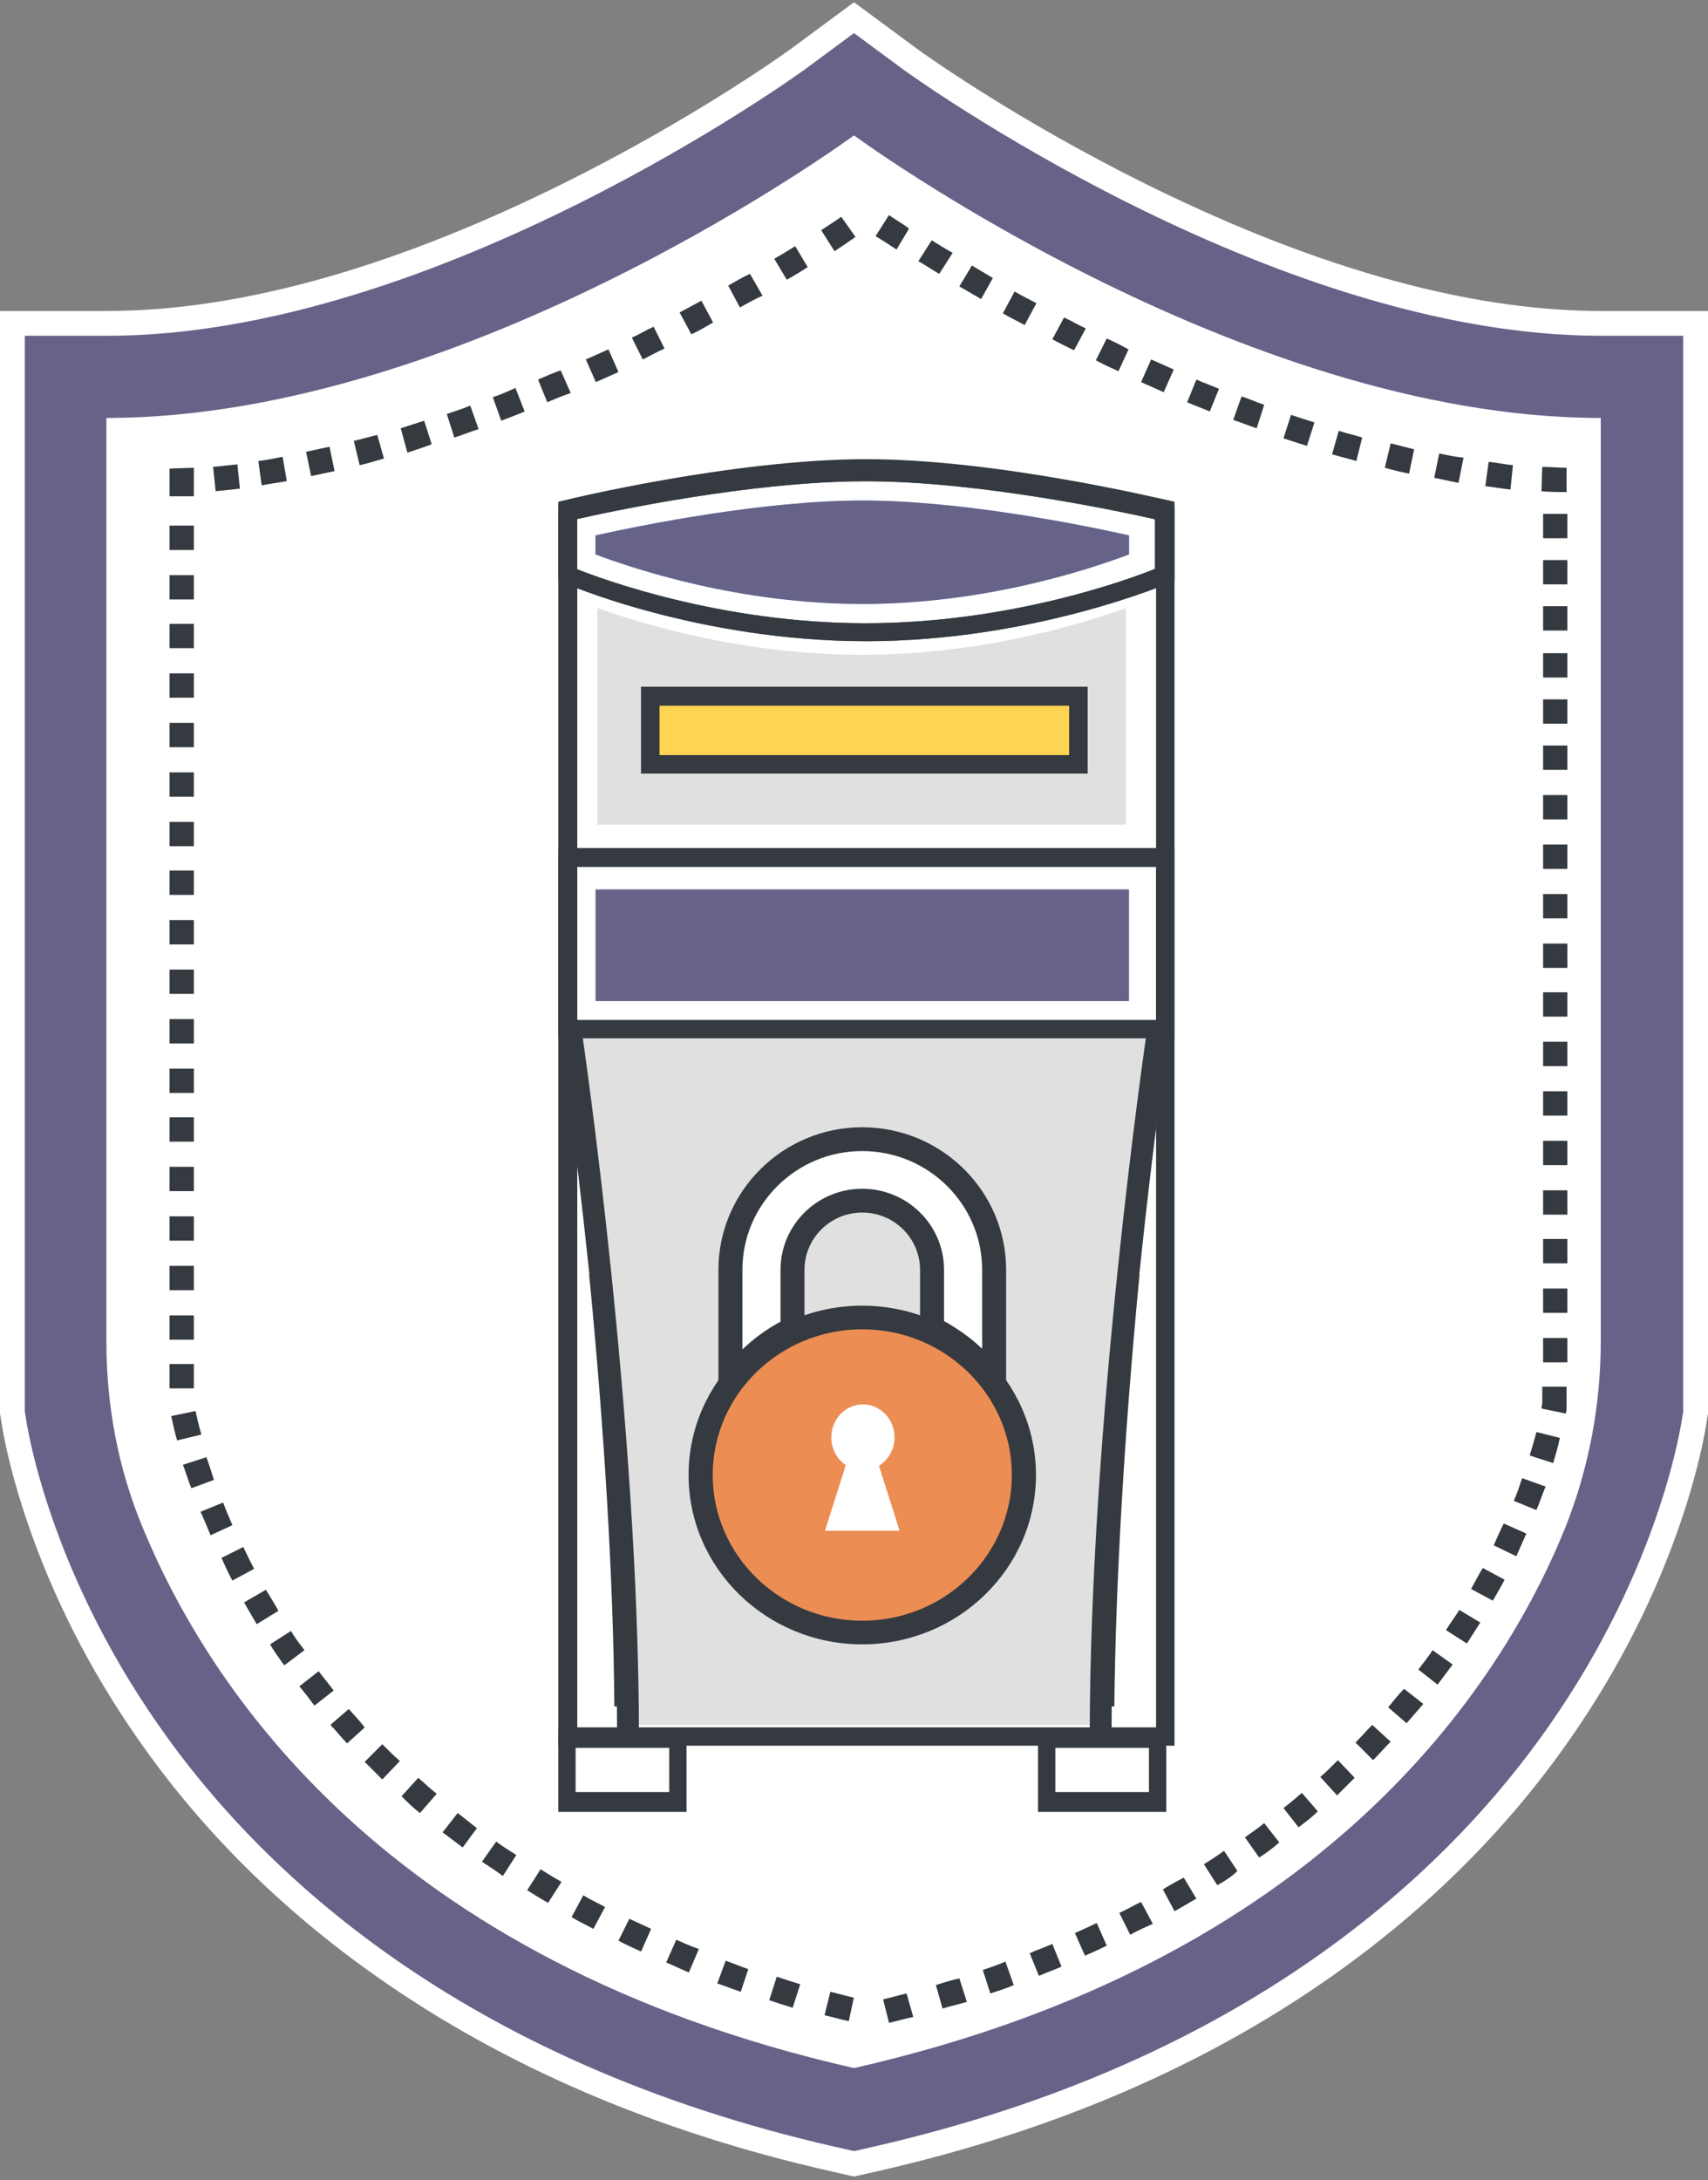 <?xml version="1.0" encoding="UTF-8"?>
<svg width="413px" height="527px" viewBox="0 0 413 527" version="1.1" xmlns="http://www.w3.org/2000/svg" xmlns:xlink="http://www.w3.org/1999/xlink">
    <rect x="0" y="0" width="413" height="527" fill="#808080" stroke="none"/>
    <!-- Generator: Sketch 59.1 (86144) - https://sketch.com -->
    <title>mf-security-compliance</title>
    <desc>Created with Sketch.</desc>
    <g id="Page-1" stroke="none" stroke-width="1" fill="none" fill-rule="evenodd">
        <g id="mf-security-compliance" transform="translate(3, 4)" fill-rule="nonzero">
            <path d="M384.072,74.172 L407,74.172 L407,337.475 L406.959,337.72 L406.766,338.867 C406.682,339.455 406.587,340.06 406.42,340.993 C406.162,342.441 405.832,344.083 405.421,345.91 C404.279,350.979 402.709,356.616 400.639,362.716 C394.815,379.876 386.164,397.52 374.13,414.746 C359.645,435.562 340.591,455.017 316.474,471.865 C286.935,492.502 251.167,508.239 208.636,517.912 L203.5,519.076 L202.837,518.926 L198.361,517.912 C155.833,508.239 120.065,492.502 90.526,471.865 C66.409,455.017 47.355,435.562 32.873,414.751 C20.836,397.52 12.185,379.876 6.361,362.716 C4.291,356.616 2.721,350.979 1.579,345.91 C1.168,344.083 0.838,342.441 0.58,340.993 C0.413,340.06 0.318,339.455 0.244,338.937 L0,337.475 L0,74.172 L22.928,74.172 C57.366,74.172 95.967,62.307 135.639,42.488 C149.611,35.508 162.736,28.014 174.628,20.507 C178.819,17.861 182.564,15.397 185.806,13.183 C187.799,11.822 189.492,10.625 189.923,10.303 L203.5,0.27 L205.283,1.587 L217.09,10.313 C217.508,10.625 219.201,11.822 221.194,13.183 C224.436,15.397 228.181,17.861 232.372,20.507 C244.264,28.014 257.389,35.508 271.361,42.488 C311.033,62.307 349.634,74.172 384.072,74.172 Z" id="Shape-path" stroke="#FFFFFF" stroke-width="6" fill="#FFFFFF"></path>
            <polygon id="Path-2" stroke="#FFFFFF" fill="#FFFFFF" points="17 95.655 17 349.467 54.593 425.221 172.279 497.719 216.091 513 326.129 453.191 397 344.968 397 92.393 318.807 76.197 228.295 36.141 205.022 19 131.681 68.09"></polygon>
            <path d="M384.072,77.172 C304.157,77.172 216.108,13.324 215.294,12.716 L203.5,4 L191.706,12.716 C190.892,13.324 102.843,77.172 22.928,77.172 L3,77.172 L3,337.226 L3.203,338.442 C3.407,339.861 8.287,374.318 35.332,413.032 C59.734,448.098 108.13,494.312 199.026,514.987 L203.5,516 L207.974,514.987 C298.87,494.312 347.266,448.098 371.668,413.032 C398.713,374.318 403.593,339.861 403.797,338.442 L404,337.226 L404,77.172 L384.072,77.172 Z M375.531,365.197 C359.874,403.911 316.764,470.192 203.5,495.933 C90.236,470.192 47.33,403.709 31.469,365.197 C25.572,351.009 22.725,335.807 22.725,320.402 L22.725,97.036 C110.57,97.036 203.5,28.728 203.5,28.728 C203.5,28.728 296.43,97.036 384.072,97.036 L384.072,320.2 C384.072,335.604 381.225,350.806 375.531,365.197 Z" id="Shape" fill="#666288"></path>
            <path d="M211.962,485 L210.544,479.319 C212.367,478.914 214.392,478.305 216.215,477.899 L217.835,483.58 C215.809,483.986 213.784,484.594 211.962,485 Z M202.241,484.594 C200.216,484.188 198.393,483.58 196.368,483.174 L197.785,477.494 C199.608,477.899 201.633,478.508 203.456,478.914 L202.241,484.594 Z M224.923,481.551 L223.303,475.87 C225.125,475.262 227.15,474.653 228.973,474.247 L230.796,479.928 C228.771,480.537 226.745,480.942 224.923,481.551 Z M188.672,481.348 C186.647,480.74 184.824,480.131 183.002,479.522 L184.824,473.842 C186.647,474.45 188.47,475.059 190.495,475.668 L188.672,481.348 Z M236.466,477.899 L234.643,472.219 C236.466,471.61 238.289,471.001 240.111,470.19 L242.137,475.87 C240.314,476.682 238.289,477.291 236.466,477.899 Z M176.116,477.494 C174.294,476.885 172.268,476.073 170.446,475.465 L172.471,469.987 C174.294,470.596 176.116,471.407 177.939,472.016 L176.116,477.494 Z M248.212,473.639 L245.984,468.161 C247.807,467.35 249.63,466.741 251.452,465.929 L253.68,471.407 C251.857,472.219 250.035,472.827 248.212,473.639 Z M163.56,472.827 C161.738,472.016 159.915,471.204 158.092,470.393 L160.522,464.915 C162.345,465.727 164.168,466.538 165.99,467.147 L163.56,472.827 Z M259.351,468.77 L256.92,463.292 C258.743,462.481 260.566,461.669 262.186,460.857 L264.616,466.335 C262.996,467.147 261.173,467.958 259.351,468.77 Z M152.017,467.755 C150.194,466.944 148.371,466.132 146.549,465.118 L149.182,459.843 C151.004,460.655 152.624,461.466 154.447,462.278 L152.017,467.755 Z M270.286,463.698 L267.654,458.423 C269.476,457.611 271.096,456.597 272.919,455.786 L275.754,461.06 C273.932,461.872 272.109,462.683 270.286,463.698 Z M140.473,462.278 C138.651,461.263 136.828,460.452 135.208,459.437 L138.043,454.162 C139.663,455.177 141.486,455.988 143.309,457.003 L140.473,462.278 Z M281.02,458.017 L278.185,452.742 C279.805,451.728 281.627,450.714 283.247,449.902 L286.285,454.974 C284.463,455.988 282.842,457.003 281.02,458.017 Z M129.537,455.988 C127.715,454.974 126.095,453.96 124.475,452.945 L127.715,447.873 C129.335,448.888 130.955,449.902 132.778,450.916 L129.537,455.988 Z M291.348,451.728 L288.108,446.656 C289.728,445.642 291.348,444.627 292.968,443.41 L296.209,448.279 C294.791,449.699 293.171,450.714 291.348,451.728 Z M118.602,449.496 C116.981,448.279 115.361,447.265 113.539,446.047 L116.981,441.178 C118.602,442.396 120.222,443.41 121.842,444.424 L118.602,449.496 Z M301.474,445.033 L298.031,440.164 C299.651,438.947 301.271,437.932 302.689,436.715 L306.334,441.381 C304.714,442.801 303.094,444.019 301.474,445.033 Z M108.881,442.598 C107.261,441.381 105.641,440.164 104.02,438.947 L107.666,434.28 C109.286,435.498 110.703,436.715 112.324,437.932 L108.881,442.598 Z M310.992,437.729 L307.347,433.063 C308.967,431.846 310.385,430.629 311.802,429.411 L315.65,433.875 C314.232,435.295 312.612,436.512 310.992,437.729 Z M98.552,434.28 C96.932,433.063 95.515,431.643 94.097,430.223 L98.147,425.76 C99.565,426.977 100.983,428.397 102.603,429.614 L98.552,434.28 Z M320.308,430.02 L316.258,425.557 C317.675,424.339 319.093,422.919 320.51,421.499 L324.561,425.76 C323.143,427.18 321.726,428.6 320.308,430.02 Z M89.439,426.165 C88.022,424.745 86.604,423.325 85.186,421.905 L89.439,417.644 C90.857,419.065 92.274,420.485 93.692,421.702 L89.439,426.165 Z M329.016,421.499 L324.763,417.239 C326.181,415.818 327.396,414.398 328.814,412.978 L333.269,417.036 C331.649,418.659 330.434,420.079 329.016,421.499 Z M80.933,417.442 C79.516,416.021 78.301,414.398 76.883,412.978 L81.339,409.123 C82.554,410.544 83.971,411.964 85.186,413.587 L80.933,417.442 Z M337.117,412.572 L332.661,408.718 C333.877,407.298 335.092,405.675 336.509,404.254 L341.167,407.906 C339.75,409.529 338.332,411.152 337.117,412.572 Z M73.035,408.312 C71.82,406.689 70.605,405.066 69.39,403.646 L74.048,399.994 C75.263,401.617 76.478,403.037 77.693,404.66 L73.035,408.312 Z M344.61,403.24 L339.952,399.588 C341.167,397.965 342.382,396.545 343.395,394.922 L348.255,398.371 C347.04,399.994 345.825,401.617 344.61,403.24 Z M65.745,398.574 L65.137,397.762 C64.125,396.342 63.112,394.922 62.302,393.502 L67.365,390.256 C68.175,391.676 69.188,393.096 70.2,394.313 L70.605,394.922 L65.745,398.574 Z M351.698,393.299 L346.635,390.053 C347.648,388.43 348.863,386.807 349.875,385.184 L354.938,388.227 C353.926,389.85 352.711,391.676 351.698,393.299 Z M59.062,388.633 C58.049,386.807 57.037,385.184 56.024,383.358 L61.289,380.315 C62.302,381.938 63.315,383.561 64.327,385.387 L59.062,388.633 Z M357.976,382.952 L352.711,380.112 C353.723,378.286 354.533,376.663 355.546,375.04 L360.811,377.88 C360.001,379.503 358.989,381.126 357.976,382.952 Z M53.189,378.083 C52.176,376.257 51.366,374.431 50.556,372.605 L55.821,369.968 C56.632,371.591 57.442,373.417 58.454,375.243 L53.189,378.083 Z M363.646,372.2 L358.179,369.562 C358.989,367.736 359.799,365.91 360.609,364.287 L366.077,366.722 C365.267,368.548 364.457,370.374 363.646,372.2 Z M47.923,367.128 C47.113,365.099 46.303,363.273 45.493,361.447 L50.961,359.215 C51.569,361.041 52.379,362.664 53.189,364.693 L47.923,367.128 Z M368.507,361.041 L363.039,358.81 C363.849,356.984 364.457,355.158 365.064,353.332 L370.735,355.361 C369.925,357.187 369.317,359.215 368.507,361.041 Z M43.265,355.766 C42.455,353.738 41.848,351.709 41.24,350.086 L46.911,348.26 C47.518,349.883 48.126,351.912 48.733,353.738 L43.265,355.766 Z M372.557,349.68 L366.887,347.854 C367.494,345.825 368.102,343.797 368.507,342.174 L374.177,343.594 C373.772,345.623 373.165,347.651 372.557,349.68 Z M39.823,344.202 C39.215,342.174 38.81,340.145 38.405,338.319 L44.278,337.102 C44.683,338.928 45.088,340.753 45.696,342.782 L39.823,344.202 Z M375.595,337.71 L369.722,336.493 C369.722,336.087 369.925,335.479 369.925,335.276 L369.925,331.218 L375.797,331.218 L375.797,336.087 C375.797,336.493 375.797,337.102 375.595,337.71 Z M43.873,331.624 L38,331.624 L38,325.74 L43.873,325.74 L43.873,331.624 Z M376,325.335 L370.127,325.335 L370.127,319.451 L376,319.451 L376,325.335 Z M43.873,319.857 L38,319.857 L38,313.974 L43.873,313.974 L43.873,319.857 Z M376,313.365 L370.127,313.365 L370.127,307.481 L376,307.481 L376,313.365 Z M43.873,307.887 L38,307.887 L38,302.004 L43.873,302.004 L43.873,307.887 Z M376,301.395 L370.127,301.395 L370.127,295.512 L376,295.512 L376,301.395 Z M43.873,295.917 L38,295.917 L38,290.034 L43.873,290.034 L43.873,295.917 Z M376,289.628 L370.127,289.628 L370.127,283.745 L376,283.745 L376,289.628 Z M43.873,283.948 L38,283.948 L38,278.064 L43.873,278.064 L43.873,283.948 Z M376,277.658 L370.127,277.658 L370.127,271.775 L376,271.775 L376,277.658 Z M43.873,271.978 L38,271.978 L38,266.094 L43.873,266.094 L43.873,271.978 Z M376,265.688 L370.127,265.688 L370.127,259.805 L376,259.805 L376,265.688 Z M43.873,260.211 L38,260.211 L38,254.327 L43.873,254.327 L43.873,260.211 Z M376,253.719 L370.127,253.719 L370.127,247.835 L376,247.835 L376,253.719 Z M43.873,248.241 L38,248.241 L38,242.357 L43.873,242.357 L43.873,248.241 Z M376,241.749 L370.127,241.749 L370.127,235.865 L376,235.865 L376,241.749 Z M43.873,236.271 L38,236.271 L38,230.388 L43.873,230.388 L43.873,236.271 Z M376,229.982 L370.127,229.982 L370.127,224.098 L376,224.098 L376,229.982 Z M43.873,224.301 L38,224.301 L38,218.418 L43.873,218.418 L43.873,224.301 Z M376,218.012 L370.127,218.012 L370.127,212.129 L376,212.129 L376,218.012 Z M43.873,212.331 L38,212.331 L38,206.448 L43.873,206.448 L43.873,212.331 Z M376,206.042 L370.127,206.042 L370.127,200.159 L376,200.159 L376,206.042 Z M43.873,200.565 L38,200.565 L38,194.681 L43.873,194.681 L43.873,200.565 Z M376,194.072 L370.127,194.072 L370.127,188.189 L376,188.189 L376,194.072 Z M43.873,188.595 L38,188.595 L38,182.711 L43.873,182.711 L43.873,188.595 Z M376,182.103 L370.127,182.103 L370.127,176.219 L376,176.219 L376,182.103 Z M43.873,176.625 L38,176.625 L38,170.741 L43.873,170.741 L43.873,176.625 Z M376,170.944 L370.127,170.944 L370.127,165.061 L376,165.061 L376,170.944 Z M43.873,164.655 L38,164.655 L38,158.772 L43.873,158.772 L43.873,164.655 Z M376,159.786 L370.127,159.786 L370.127,153.903 L376,153.903 L376,159.786 Z M43.873,152.685 L38,152.685 L38,146.802 L43.873,146.802 L43.873,152.685 Z M376,148.425 L370.127,148.425 L370.127,142.541 L376,142.541 L376,148.425 Z M43.873,140.918 L38,140.918 L38,135.035 L43.873,135.035 L43.873,140.918 Z M376,137.266 L370.127,137.266 L370.127,131.383 L376,131.383 L376,137.266 Z M43.873,128.948 L38,128.948 L38,123.065 L43.873,123.065 L43.873,128.948 Z M376,126.108 L370.127,126.108 L370.127,120.225 L376,120.225 L376,126.108 Z M43.873,115.964 L38,115.964 L38,109.269 L43.873,109.066 L43.873,115.964 Z M375.797,114.95 C373.772,114.95 371.747,114.95 369.722,114.747 L369.925,108.864 C371.95,108.864 373.772,109.066 375.797,109.066 L375.797,114.95 Z M49.138,114.747 L48.531,108.864 C50.556,108.661 52.379,108.458 54.404,108.255 L55.011,114.138 C53.189,114.341 51.164,114.544 49.138,114.747 Z M362.229,114.341 C360.204,114.138 358.179,113.733 356.153,113.53 L356.963,107.646 C358.989,107.849 360.811,108.255 362.836,108.458 L362.229,114.341 Z M60.277,113.327 L59.467,107.443 C61.289,107.24 63.315,106.835 65.34,106.429 L66.352,112.312 C64.125,112.718 62.302,112.921 60.277,113.327 Z M349.673,112.718 C347.648,112.312 345.623,111.907 343.8,111.501 L345.015,105.617 C346.838,106.023 348.863,106.429 350.888,106.632 L349.673,112.718 Z M72.225,111.095 L71.01,105.212 C72.833,104.806 74.858,104.4 76.681,103.994 L77.896,109.878 C76.073,110.284 74.048,110.689 72.225,111.095 Z M337.724,110.487 C335.699,110.081 333.877,109.675 331.851,109.066 L333.269,103.183 C335.092,103.589 337.117,104.197 338.939,104.603 L337.724,110.487 Z M83.971,108.458 L82.554,102.574 C84.376,102.169 86.401,101.56 88.224,101.154 L89.844,106.835 C87.819,107.443 85.794,108.052 83.971,108.458 Z M324.966,107.443 C322.941,106.835 321.118,106.429 319.093,105.82 L320.713,100.14 C322.536,100.748 324.561,101.154 326.383,101.763 L324.966,107.443 Z M95.515,105.415 L93.895,99.531 C95.717,98.922 97.742,98.314 99.565,97.705 L101.388,103.386 C99.362,104.197 97.337,104.806 95.515,105.415 Z M313.017,103.792 C311.195,103.183 309.17,102.574 307.347,101.966 L309.17,96.285 C310.992,96.894 312.815,97.502 314.84,98.111 L313.017,103.792 Z M106.856,101.763 L105.033,96.082 C106.856,95.474 108.678,94.865 110.703,94.053 L112.729,99.734 C110.703,100.343 108.881,101.154 106.856,101.763 Z M300.866,99.531 C299.044,98.922 297.019,98.111 295.196,97.502 L297.221,91.822 C299.044,92.43 300.866,93.242 302.689,93.851 L300.866,99.531 Z M118.197,97.705 L116.171,92.025 C117.994,91.416 119.817,90.604 121.639,89.793 L123.867,95.474 C122.044,96.285 120.222,96.894 118.197,97.705 Z M289.525,95.474 C287.703,94.662 285.88,94.053 284.058,93.242 L286.285,87.764 C288.108,88.576 289.93,89.184 291.753,89.996 L289.525,95.474 Z M129.335,93.242 L127.107,87.764 C128.93,86.953 130.753,86.141 132.575,85.532 L135.005,91.01 C133.183,91.619 131.158,92.43 129.335,93.242 Z M278.387,90.807 C276.564,89.996 274.742,89.184 272.919,88.373 L275.349,82.895 C277.172,83.707 278.995,84.518 280.817,85.33 L278.387,90.807 Z M141.081,88.373 L138.651,82.895 C140.473,82.084 142.296,81.272 144.119,80.461 L146.549,85.938 C144.726,86.75 142.904,87.561 141.081,88.373 Z M267.451,85.735 C265.629,84.924 263.806,84.112 261.983,83.098 L264.616,77.823 C266.439,78.635 268.059,79.446 269.881,80.461 L267.451,85.735 Z M152.422,82.895 L149.789,77.62 C151.612,76.809 153.232,75.794 155.055,74.983 L157.687,80.258 C155.865,81.069 154.042,82.084 152.422,82.895 Z M256.718,80.663 C254.895,79.852 253.072,78.838 251.452,78.026 L254.288,72.751 C256.11,73.563 257.73,74.577 259.553,75.389 L256.718,80.663 Z M164.168,76.809 L161.333,71.534 C163.155,70.519 164.775,69.708 166.598,68.694 L169.433,73.968 C167.611,74.983 165.99,75.997 164.168,76.809 Z M244.769,74.577 C242.947,73.563 241.124,72.751 239.504,71.737 L242.339,66.462 C243.959,67.476 245.782,68.288 247.605,69.302 L244.769,74.577 Z M175.914,70.317 L173.078,65.042 C174.901,64.027 176.521,63.013 178.344,62.201 L181.382,67.476 C179.559,68.288 177.736,69.302 175.914,70.317 Z M234.238,68.288 C232.416,67.273 230.796,66.259 228.973,65.245 L232.011,60.173 C233.631,61.187 235.454,62.201 237.074,63.216 L234.238,68.288 Z M187.255,63.622 L184.217,58.55 C186.04,57.535 187.66,56.521 189.28,55.506 L192.318,60.578 C190.697,61.593 189.077,62.607 187.255,63.622 Z M224.113,62.201 C222.29,61.187 220.67,59.97 219.05,59.158 L222.29,54.086 C223.91,55.101 225.53,56.115 227.353,57.13 L224.113,62.201 Z M213.784,56.318 C211.962,55.101 210.342,54.086 208.721,53.072 L211.962,48 C213.379,49.014 215.202,50.029 216.822,51.246 L213.784,56.318 Z M198.798,56.724 L195.558,51.652 C197.38,50.435 199.001,49.42 200.418,48.406 L203.861,53.275 C202.443,54.289 200.621,55.506 198.798,56.724 Z" id="Shape" fill="#343A40"></path>
            <path d="M281,418 L132,418 L132,117.284 L133.704,116.894 C134.097,116.763 174.459,107 206.434,107 C238.541,107 278.772,116.894 279.296,116.894 L281,117.284 L281,418 Z M136.456,413.574 L276.544,413.574 L276.544,120.799 C268.551,118.977 234.347,111.426 206.566,111.426 C178.784,111.426 144.449,118.977 136.587,120.799 L136.587,413.574 L136.456,413.574 Z" id="Shape" fill="#343A40"></path>
            <path d="M205.414,154.282 C177.124,154.282 153.098,147.15 141.472,143 L141.472,195.352 L269.226,195.352 L269.226,143 C257.729,147.15 233.703,154.282 205.414,154.282 Z M135,244.921 L141.472,305.833 C144.702,337.028 147.802,376.291 148.189,413 L262.638,413 C263.025,376.291 266.125,337.028 269.355,305.833 L277,244.921 L135,244.921 Z" id="Shape" fill="#E0E0E0"></path>
            <path d="M206.434,151 C165.941,151 133.573,137.092 133.31,136.837 L132,136.199 L132,118.08 L133.704,117.697 C134.097,117.57 174.459,108 206.566,108 C238.672,108 278.903,117.697 279.296,117.697 L281,118.08 L281,136.326 L279.69,136.964 C279.165,137.092 246.797,151 206.434,151 Z M136.325,133.519 C142.746,136.071 171.445,146.662 206.303,146.662 C241.162,146.662 269.992,136.071 276.282,133.519 L276.282,121.525 C268.288,119.739 234.085,112.338 206.303,112.338 C178.522,112.338 144.187,119.739 136.325,121.525 L136.325,133.519 Z" id="Shape" fill="#4A555F"></path>
            <path d="M205.565,142 C175.957,142 150.783,133.711 141,130.026 L141,125.421 C153,122.789 181.696,117 205.565,117 C229.435,117 258.13,122.789 270,125.421 L270,130.026 C260.217,133.711 235.174,142 205.565,142 Z" id="Path" fill="#71CDE1"></path>
            <path d="M163,434 L132,434 L132,414 L163,414 L163,434 Z M136.183,429.205 L158.817,429.205 L158.817,418.521 L136.183,418.521 L136.183,429.205 Z" id="Shape" fill="#343A40"></path>
            <path d="M279,434 L248,434 L248,414 L279,414 L279,434 Z M252.183,429.205 L274.817,429.205 L274.817,418.521 L252.183,418.521 L252.183,429.205 Z" id="Shape" fill="#343A40"></path>
            <path d="M281,247 L132,247 L132,201 L281,201 L281,247 Z M136.456,242.557 L276.544,242.557 L276.544,205.574 L136.456,205.574 L136.456,242.557 Z" id="Shape" fill="#343A40"></path>
            <rect id="Rectangle" fill="#666288" x="141" y="211" width="129" height="27"></rect>
            <path d="M206.434,151 C165.941,151 133.573,137.092 133.31,136.837 L132,136.199 L132,118.08 L133.704,117.697 C134.097,117.57 174.459,108 206.566,108 C238.672,108 278.903,117.697 279.296,117.697 L281,118.08 L281,136.326 L279.69,136.964 C279.165,137.092 246.797,151 206.434,151 Z M136.325,133.519 C142.746,136.071 171.445,146.662 206.303,146.662 C241.162,146.662 269.992,136.071 276.282,133.519 L276.282,121.525 C268.288,119.739 234.085,112.338 206.303,112.338 C178.522,112.338 144.187,119.739 136.325,121.525 L136.325,133.519 Z" id="Shape" fill="#343A40"></path>
            <path d="M205.565,142 C175.957,142 150.783,133.711 141,130.026 L141,125.421 C153,122.789 181.696,117 205.565,117 C229.435,117 258.13,122.789 270,125.421 L270,130.026 C260.217,133.711 235.174,142 205.565,142 Z" id="Path" fill="#666288"></path>
            <rect id="Rectangle" fill="#FFD452" x="155" y="164" width="103" height="17"></rect>
            <path d="M260,183 L152,183 L152,162 L260,162 L260,183 Z M156.478,178.537 L255.522,178.537 L255.522,166.594 L156.478,166.594 L156.478,178.537 L156.478,178.537 Z" id="Shape" fill="#343A40"></path>
            <path d="M151,416 L146.72,416 C146.72,339.636 133.126,247.558 133,246.649 L137.28,246 C137.406,246.909 151,339.247 151,416 Z" id="Path" stroke="#343A40" fill="#343A40"></path>
            <path d="M265.28,416 L261,416 C261,339.247 274.594,246.909 274.72,246 L279,246.649 C278.874,247.558 265.28,339.636 265.28,416 Z" id="Path" stroke="#343A40" fill="#343A40"></path>
            <path d="M146.047,408 C145.814,378.49 143.721,342.74 140,304.52 L143.953,304 C147.674,342.87 149.651,377.84 150,407.87 L146.047,408 Z" id="Path" stroke="#343A40" fill="#343A40"></path>
            <path d="M265.953,408 L262,408 C262.233,378.193 264.326,343.179 268.047,304 L272,304.521 C268.279,343.439 266.302,378.323 265.953,408 Z" id="Path" stroke="#343A40" fill="#343A40"></path>
            <g id="Lock" transform="translate(164, 269)">
                <ellipse id="Oval" fill="#EC8D53" cx="40.598" cy="81.768" rx="38.793" ry="38.638"></ellipse>
                <path d="M41.5,43.13 C18.617,43.13 0,61.269 0,83.565 C0,105.861 18.617,124 41.5,124 C64.383,124 83,105.861 83,83.565 C83,61.27 64.382,43.13 41.5,43.13 Z M41.5,119.292 C21.283,119.292 4.833,103.265 4.833,83.566 C4.833,63.867 21.283,47.84 41.5,47.84 C61.717,47.84 78.167,63.867 78.167,83.566 C78.167,103.265 61.717,119.292 41.5,119.292 Z" id="Shape" stroke="#343A40" fill="#343A40"></path>
                <polygon id="Path-6" fill="#FFFFFF" points="9.924 56.609 12.018 25.924 22.963 8.009 42.402 1.902 61.938 8.009 71.272 25.924 72.644 47.84 72.644 58.8 58.554 47.84 56.87 28.21 43.304 16.126 30.23 21.34 22.963 34.983 22.963 49.945"></polygon>
                <path d="M41.492,0 C22.593,0 7.217,15.235 7.217,33.96 L7.217,61.036 L11.593,62.385 C14.934,57.586 19.448,53.618 24.641,50.918 C24.981,50.741 25.322,50.582 25.662,50.421 L27.029,48.276 L27.029,33.961 C27.029,26.054 33.516,19.622 41.49,19.622 C49.475,19.622 55.97,26.055 55.97,33.961 L55.97,48.155 L57.278,50.271 L57.596,50.418 C58.544,50.851 59.498,51.367 60.417,51.949 L61.328,52.538 C65.206,55.003 68.698,58.321 71.426,62.135 L71.664,61.966 L74.456,62.899 L75.128,60.911 L75.783,60.761 L75.783,33.962 C75.785,15.235 60.402,0 41.492,0 Z M70.985,54.234 C68.836,52.071 66.462,50.152 63.955,48.557 L63.009,47.947 C62.27,47.48 61.515,47.048 60.772,46.666 L60.772,33.96 C60.772,23.433 52.123,14.869 41.492,14.869 C30.871,14.869 22.231,23.433 22.231,33.96 L22.231,46.803 C18.453,48.792 15,51.371 12.018,54.411 L12.018,33.959 C12.018,17.855 25.24,4.753 41.492,4.753 C57.755,4.753 70.985,17.855 70.985,33.959 L70.985,54.234 Z" id="Shape" stroke="#343A40" fill="#343A40"></path>
                <path d="M45.537,81.313 C47.781,79.922 49.302,77.394 49.302,74.473 C49.302,70.066 45.878,66.493 41.655,66.493 C37.431,66.493 34.008,70.066 34.008,74.473 C34.008,77.288 35.412,79.751 37.521,81.171 L32.478,97.043 L50.522,97.043 L45.537,81.313 Z" id="Path" fill="#FFFFFF"></path>
            </g>
        </g>
    </g>
</svg>